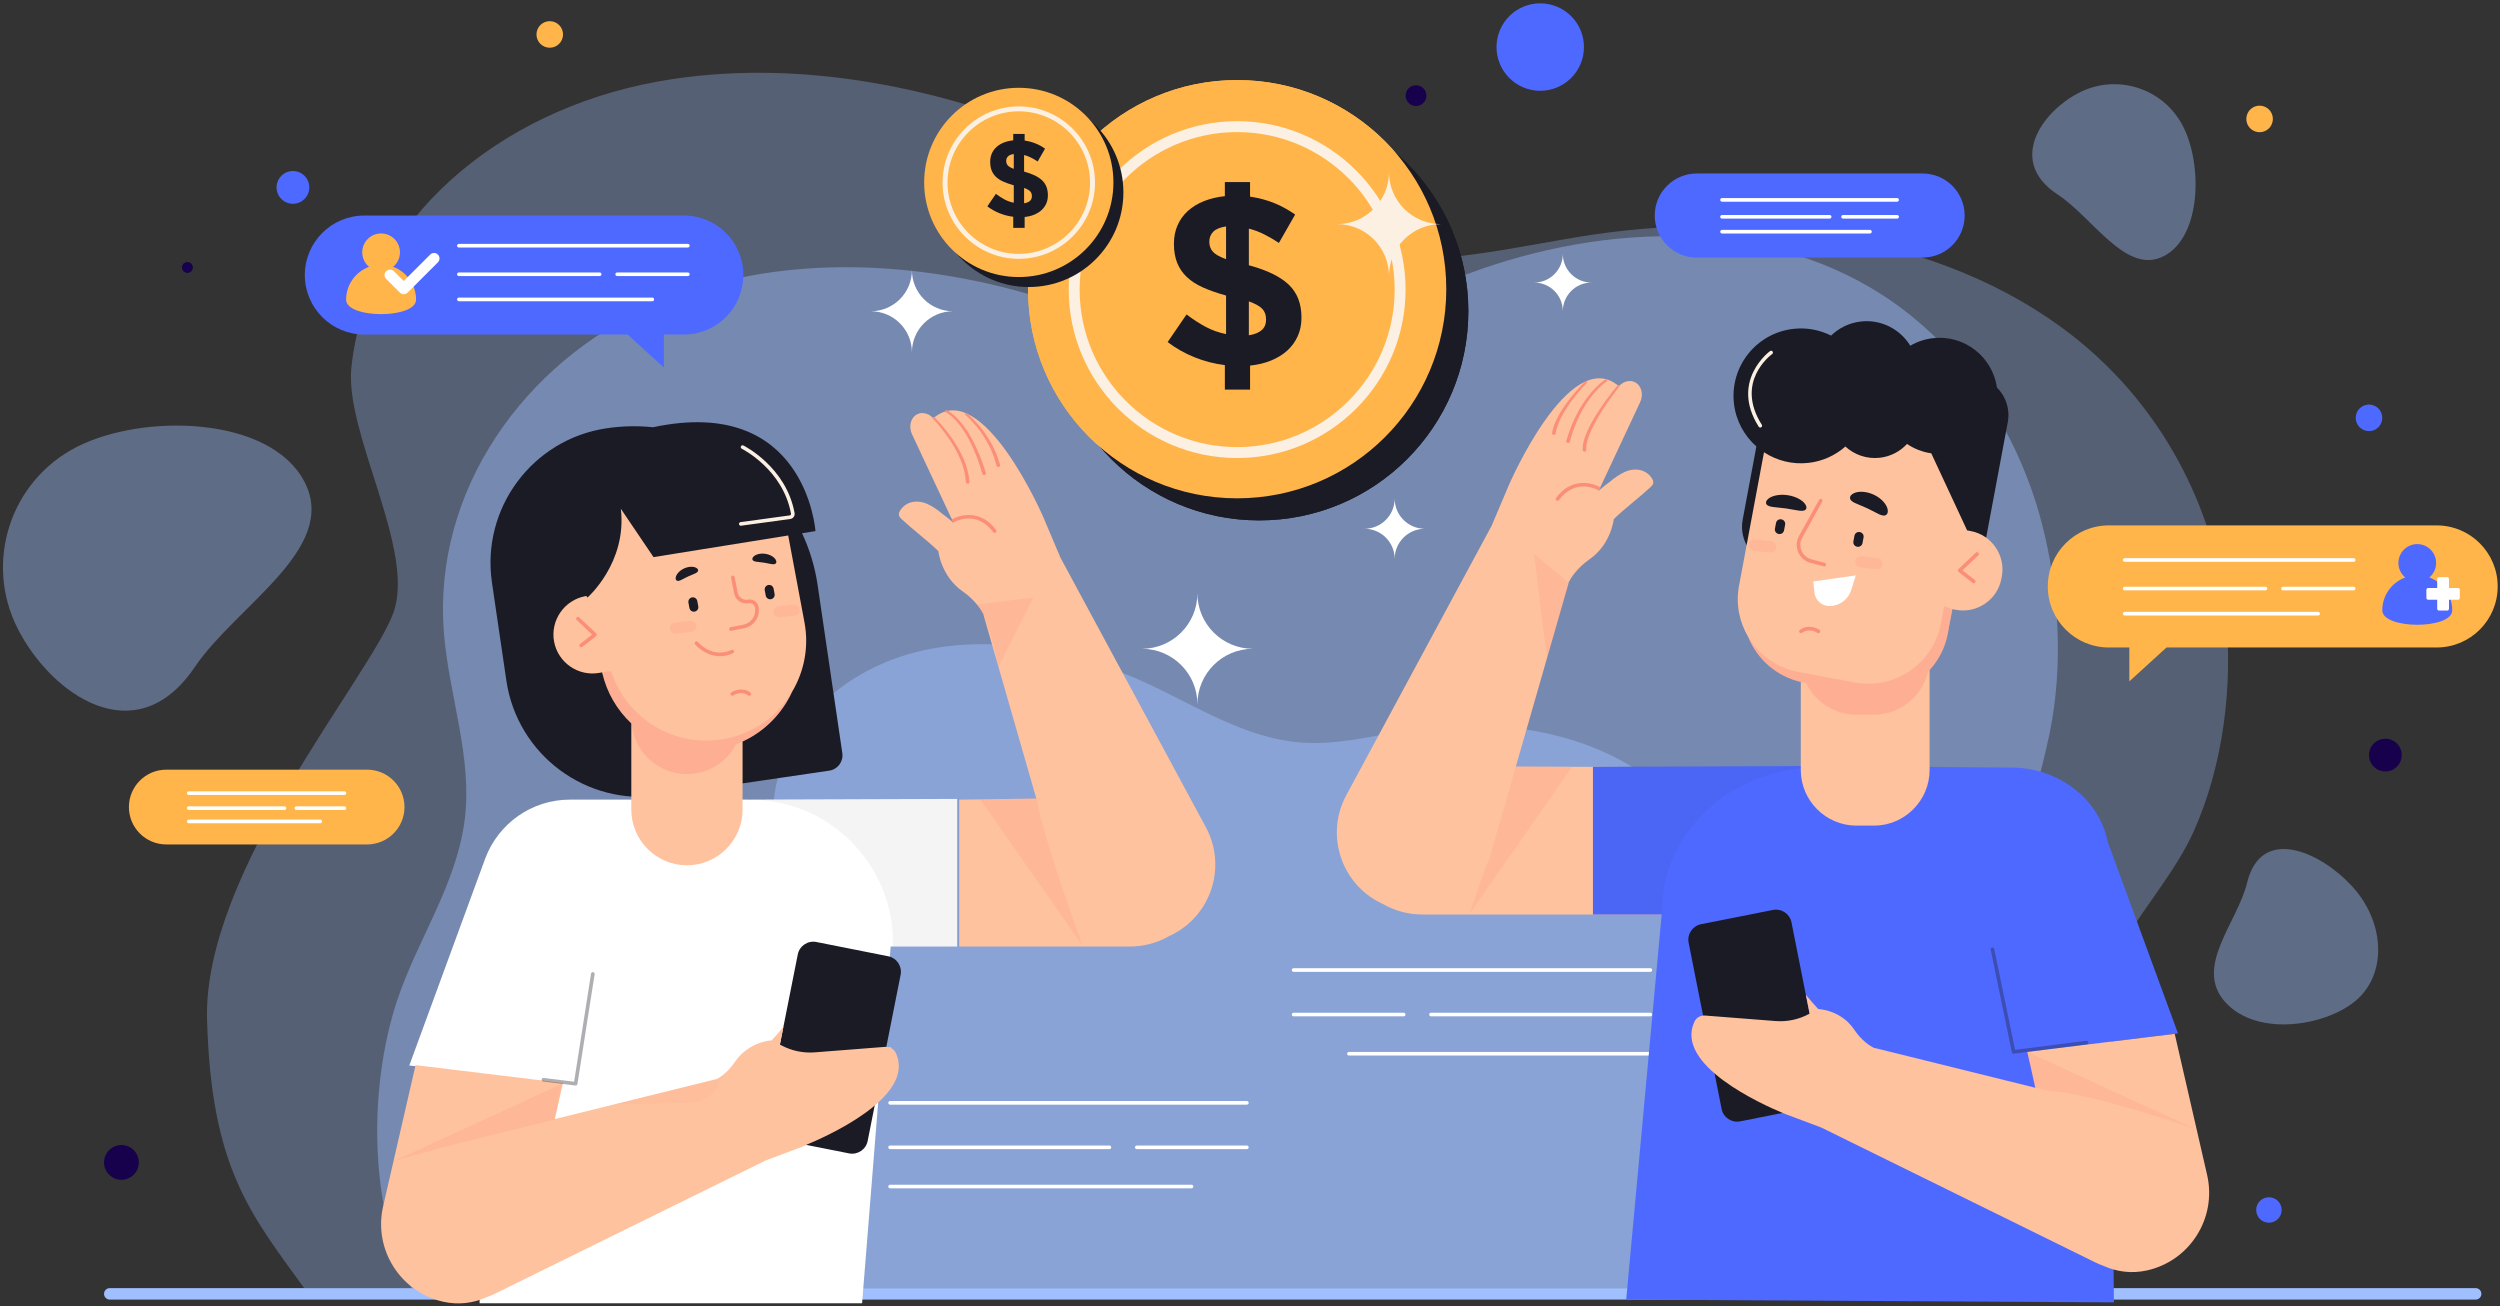 <svg width="687" height="359" viewBox="0 0 687 359" fill="none" xmlns="http://www.w3.org/2000/svg">
<rect x="0" y="0" width="687" height="359" fill="#333333" stroke="none"/>
<g opacity="0.68">
<path opacity="0.47" d="M611.657 168.716C608.938 141.689 595.858 114.617 573.203 95.269C537.902 65.122 484.503 57.524 437.703 64.493C418.1 67.412 398.661 72.583 378.589 70.956C349.315 68.583 323.528 52.31 296.875 40.382C260.594 24.145 219.004 15.406 180.433 22.472C136.7 30.483 100.843 60.742 96.565 100.891C94.626 119.083 114.326 151.132 108.109 168.373C101.803 185.859 55.764 239.421 56.899 280.161C58.03 320.749 68.633 333.373 83.617 354.001H95.594H546.945H572.922C582.252 333.1 589.562 316.382 578.638 288.935C569.91 267.005 593.623 248.944 602.798 228.53C610.96 210.361 613.648 188.512 611.657 168.716Z" fill="#9FBFFF"/>
</g>
<path opacity="0.41" d="M4.889 172.794C-4.439 154.525 2.81 132.154 21.079 122.826C39.348 113.498 74.412 114.266 83.74 132.535C93.068 150.804 64.948 166.402 53.458 183.394C37.433 207.092 14.216 191.062 4.889 172.794Z" fill="#9FBFFF"/>
<path opacity="0.41" d="M646.316 243.505C655.251 253.189 655.978 267.052 647.94 274.468C639.902 281.885 620.557 285.2 611.622 275.516C602.687 265.832 614.799 253.691 617.521 242.519C621.317 226.937 637.381 233.821 646.316 243.505Z" fill="#9FBFFF"/>
<path opacity="0.41" d="M571.091 25.593C581.457 20.121 594.296 24.089 599.768 34.455C605.24 44.821 605.074 64.862 594.708 70.334C584.342 75.806 575.211 59.86 565.412 53.427C551.746 44.455 560.725 31.064 571.091 25.593Z" fill="#9FBFFF"/>
<g opacity="0.43">
<path d="M557.678 330.088C562.446 306.383 554.803 286.163 552.896 262.919C551.091 240.913 558.907 222.406 563.243 201.447C567.102 182.794 565.816 161.666 560.972 143.333C554.358 118.303 539.126 95.127 517.181 80.998C482.986 58.982 437.383 61.575 399.611 76.718C383.79 83.061 368.467 91.501 351.523 93.636C326.811 96.749 302.759 86.098 278.686 79.708C245.917 71.009 209.945 70.364 179.027 84.093C143.972 99.659 119.046 134.799 121.958 173.502C123.278 191.039 130.028 208.345 127.638 225.767C125.214 243.436 114.718 258.218 109.161 274.859C101.577 297.573 100.886 330.954 113.08 354.001H549.468C553.233 346.464 556.007 338.394 557.678 330.088Z" fill="#9FBFFF"/>
</g>
<g opacity="0.47">
<path d="M476.532 255.821C475.139 241.5 468.438 227.155 456.831 216.903C438.746 200.929 411.388 196.902 387.412 200.595C377.369 202.142 367.41 204.882 357.127 204.019C342.129 202.761 328.918 194.139 315.263 187.818C296.675 179.214 275.368 174.584 255.607 178.328C233.202 182.573 214.832 198.607 212.64 219.881C211.647 229.521 221.739 246.503 218.554 255.639C215.323 264.905 191.736 293.286 192.318 314.874C192.897 336.381 198.33 343.07 206.006 354.001H212.142H443.378H456.686C461.466 342.926 465.211 334.067 459.614 319.523C455.142 307.903 467.291 298.332 471.991 287.515C476.175 277.888 477.552 266.31 476.532 255.821Z" fill="#9FBFFF"/>
</g>
<path d="M680.302 357.133H30.169C29.296 357.133 28.588 356.425 28.588 355.552C28.588 354.679 29.296 353.971 30.169 353.971H680.302C681.175 353.971 681.883 354.679 681.883 355.552C681.882 356.425 681.175 357.133 680.302 357.133Z" fill="#9FBFFF"/>
<path d="M655.5 212C657.985 212 660 209.985 660 207.5C660 205.015 657.985 203 655.5 203C653.015 203 651 205.015 651 207.5C651 209.985 653.015 212 655.5 212Z" fill="#17014C"/>
<path d="M623.5 336C625.433 336 627 334.433 627 332.5C627 330.567 625.433 329 623.5 329C621.567 329 620 330.567 620 332.5C620 334.433 621.567 336 623.5 336Z" fill="#4E69FF"/>
<path d="M80.5 56C82.985 56 85 53.985 85 51.5C85 49.015 82.985 47 80.5 47C78.015 47 76 49.015 76 51.5C76 53.985 78.015 56 80.5 56Z" fill="#4E69FF"/>
<path d="M38.147 319.427C38.147 322.067 36.007 324.206 33.367 324.206C30.727 324.206 28.588 322.066 28.588 319.427C28.588 316.787 30.728 314.648 33.367 314.648C36.007 314.647 38.147 316.787 38.147 319.427Z" fill="#17014C"/>
<path d="M51.5 75C52.328 75 53 74.328 53 73.5C53 72.672 52.328 72 51.5 72C50.672 72 50 72.672 50 73.5C50 74.328 50.672 75 51.5 75Z" fill="#17014C"/>
<path d="M435.007 15.442C433.621 21.931 427.237 26.068 420.748 24.682C414.259 23.296 410.122 16.912 411.508 10.423C412.894 3.934 419.278 -0.203 425.766 1.183C432.256 2.57 436.393 8.954 435.007 15.442Z" fill="#4E69FF"/>
<path d="M624.506 33.444C624.085 35.415 622.147 36.671 620.176 36.25C618.205 35.829 616.949 33.891 617.37 31.92C617.791 29.949 619.729 28.693 621.7 29.114C623.67 29.535 624.926 31.474 624.506 33.444Z" fill="#FFB54A"/>
<path d="M154.641 10.229C154.22 12.2 152.282 13.456 150.311 13.035C148.34 12.614 147.084 10.675 147.505 8.705C147.926 6.734 149.864 5.478 151.835 5.899C153.806 6.32 155.062 8.258 154.641 10.229Z" fill="#FFB54A"/>
<path d="M654.568 115.583C654.147 117.554 652.209 118.81 650.238 118.389C648.267 117.968 647.011 116.03 647.432 114.059C647.853 112.088 649.791 110.832 651.762 111.253C653.733 111.674 654.989 113.612 654.568 115.583Z" fill="#4E69FF"/>
<path d="M391.915 26.877C391.585 28.422 390.065 29.408 388.52 29.078C386.975 28.748 385.989 27.228 386.319 25.682C386.649 24.137 388.169 23.152 389.715 23.482C391.259 23.812 392.245 25.332 391.915 26.877Z" fill="#17014C"/>
<path d="M346.031 143C377.77 143 403.5 117.27 403.5 85.531C403.5 53.792 377.77 28.062 346.031 28.062C314.292 28.062 288.562 53.792 288.562 85.531C288.562 117.27 314.292 143 346.031 143Z" fill="#1B1B25"/>
<path d="M339.969 136.938C371.708 136.938 397.438 111.208 397.438 79.469C397.438 47.73 371.708 22 339.969 22C308.23 22 282.5 47.73 282.5 79.469C282.5 111.208 308.23 136.938 339.969 136.938Z" fill="#FFB54A"/>
<path d="M339.969 125.867C314.447 125.867 293.683 105.103 293.683 79.581C293.683 54.059 314.447 33.295 339.969 33.295C365.491 33.295 386.255 54.059 386.255 79.581C386.255 105.104 365.491 125.867 339.969 125.867ZM339.969 36.296C316.101 36.296 296.683 55.714 296.683 79.582C296.683 103.45 316.101 122.868 339.969 122.868C363.837 122.868 383.255 103.45 383.255 79.582C383.255 55.714 363.837 36.296 339.969 36.296Z" fill="#FCF0E3"/>
<path d="M336.587 100.331C333.699 99.976 330.913 99.255 328.227 98.166C325.539 97.078 323.086 95.691 320.866 94.002L326.062 86.408C327.882 87.785 329.648 88.929 331.358 89.839C333.067 90.75 334.922 91.404 336.921 91.804V81.213C334.523 80.546 332.424 79.814 330.626 79.015C328.827 78.215 327.339 77.261 326.162 76.15C324.985 75.041 324.098 73.742 323.498 72.253C322.898 70.766 322.599 69.046 322.599 67.09V66.957C322.599 65.092 322.932 63.405 323.598 61.894C324.264 60.385 325.207 59.074 326.429 57.964C327.65 56.855 329.127 55.955 330.859 55.266C332.591 54.578 334.501 54.123 336.588 53.9V50.036H343.516V54.033C345.913 54.389 348.123 54.977 350.144 55.798C352.165 56.62 354.084 57.675 355.906 58.962L351.443 66.756C350.111 65.868 348.756 65.08 347.38 64.391C346.003 63.703 344.605 63.181 343.184 62.826V72.885C348.247 74.263 351.92 76.061 354.209 78.281C356.496 80.502 357.64 83.477 357.64 87.207V87.34C357.64 89.205 357.295 90.893 356.608 92.403C355.919 93.913 354.964 95.224 353.743 96.333C352.521 97.444 351.046 98.354 349.313 99.064C347.581 99.775 345.65 100.241 343.518 100.463V107.058H336.59V100.331H336.587ZM336.92 62.228C335.321 62.451 334.155 62.928 333.422 63.66C332.69 64.393 332.323 65.292 332.323 66.358V66.491C332.323 67.513 332.634 68.39 333.256 69.122C333.877 69.855 335.098 70.554 336.92 71.221V62.228ZM343.182 92.137C346.334 91.649 347.912 90.228 347.912 87.874V87.741C347.912 86.587 347.579 85.643 346.913 84.91C346.246 84.177 345.003 83.478 343.183 82.812V92.137H343.182Z" fill="#1B1B25"/>
<path d="M346.031 143C377.77 143 403.5 117.27 403.5 85.531C403.5 53.792 377.77 28.062 346.031 28.062C314.292 28.062 288.562 53.792 288.562 85.531C288.562 117.27 314.292 143 346.031 143Z" fill="#1B1B25"/>
<path d="M339.969 136.938C371.708 136.938 397.438 111.208 397.438 79.469C397.438 47.73 371.708 22 339.969 22C308.23 22 282.5 47.73 282.5 79.469C282.5 111.208 308.23 136.938 339.969 136.938Z" fill="#FFB54A"/>
<path d="M339.969 125.867C314.447 125.867 293.683 105.103 293.683 79.581C293.683 54.059 314.447 33.295 339.969 33.295C365.491 33.295 386.255 54.059 386.255 79.581C386.255 105.104 365.491 125.867 339.969 125.867ZM339.969 36.296C316.101 36.296 296.683 55.714 296.683 79.582C296.683 103.45 316.101 122.868 339.969 122.868C363.837 122.868 383.255 103.45 383.255 79.582C383.255 55.714 363.837 36.296 339.969 36.296Z" fill="#FCF0E3"/>
<path d="M336.587 100.331C333.699 99.976 330.913 99.255 328.227 98.166C325.539 97.078 323.086 95.691 320.866 94.002L326.062 86.408C327.882 87.785 329.648 88.929 331.358 89.839C333.067 90.75 334.922 91.404 336.921 91.804V81.213C334.523 80.546 332.424 79.814 330.626 79.015C328.827 78.215 327.339 77.261 326.162 76.15C324.985 75.041 324.098 73.742 323.498 72.253C322.898 70.766 322.599 69.046 322.599 67.09V66.957C322.599 65.092 322.932 63.405 323.598 61.894C324.264 60.385 325.207 59.074 326.429 57.964C327.65 56.855 329.127 55.955 330.859 55.266C332.591 54.578 334.501 54.123 336.588 53.9V50.036H343.516V54.033C345.913 54.389 348.123 54.977 350.144 55.798C352.165 56.62 354.084 57.675 355.906 58.962L351.443 66.756C350.111 65.868 348.756 65.08 347.38 64.391C346.003 63.703 344.605 63.181 343.184 62.826V72.885C348.247 74.263 351.92 76.061 354.209 78.281C356.496 80.502 357.64 83.477 357.64 87.207V87.34C357.64 89.205 357.295 90.893 356.608 92.403C355.919 93.913 354.964 95.224 353.743 96.333C352.521 97.444 351.046 98.354 349.313 99.064C347.581 99.775 345.65 100.241 343.518 100.463V107.058H336.59V100.331H336.587ZM336.92 62.228C335.321 62.451 334.155 62.928 333.422 63.66C332.69 64.393 332.323 65.292 332.323 66.358V66.491C332.323 67.513 332.634 68.39 333.256 69.122C333.877 69.855 335.098 70.554 336.92 71.221V62.228ZM343.182 92.137C346.334 91.649 347.912 90.228 347.912 87.874V87.741C347.912 86.587 347.579 85.643 346.913 84.91C346.246 84.177 345.003 83.478 343.183 82.812V92.137H343.182Z" fill="#1B1B25"/>
<path d="M282.707 78.874C297.068 78.874 308.71 67.232 308.71 52.871C308.71 38.51 297.068 26.868 282.707 26.868C268.346 26.868 256.704 38.51 256.704 52.871C256.704 67.232 268.346 78.874 282.707 78.874Z" fill="#1B1B25"/>
<path d="M279.965 76.132C294.326 76.132 305.968 64.49 305.968 50.129C305.968 35.768 294.326 24.126 279.965 24.126C265.604 24.126 253.962 35.768 253.962 50.129C253.962 64.49 265.604 76.132 279.965 76.132Z" fill="#FFB54A"/>
<path d="M279.965 71.123C268.417 71.123 259.022 61.728 259.022 50.18C259.022 38.632 268.417 29.237 279.965 29.237C291.513 29.237 300.908 38.632 300.908 50.18C300.908 61.728 291.513 71.123 279.965 71.123ZM279.965 30.594C269.166 30.594 260.379 39.38 260.379 50.18C260.379 60.979 269.165 69.766 279.965 69.766C290.765 69.766 299.551 60.98 299.551 50.18C299.55 39.38 290.764 30.594 279.965 30.594Z" fill="#FCF0E3"/>
<path d="M278.435 59.568C277.129 59.407 275.868 59.081 274.652 58.589C273.436 58.097 272.326 57.469 271.322 56.705L273.673 53.268C274.497 53.891 275.295 54.409 276.069 54.82C276.842 55.232 277.682 55.528 278.586 55.709V50.917C277.501 50.615 276.551 50.284 275.737 49.922C274.923 49.561 274.25 49.129 273.718 48.626C273.185 48.124 272.783 47.536 272.512 46.863C272.241 46.19 272.105 45.411 272.105 44.527V44.466C272.105 43.622 272.256 42.859 272.557 42.176C272.858 41.493 273.285 40.9 273.838 40.398C274.391 39.896 275.059 39.489 275.842 39.177C276.626 38.866 277.489 38.66 278.434 38.559V36.811H281.569V38.62C282.654 38.781 283.654 39.047 284.568 39.419C285.482 39.791 286.351 40.268 287.176 40.851L285.156 44.377C284.553 43.976 283.94 43.619 283.317 43.307C282.694 42.995 282.061 42.76 281.418 42.599V47.15C283.709 47.773 285.372 48.587 286.407 49.591C287.442 50.596 287.959 51.942 287.959 53.63V53.691C287.959 54.535 287.803 55.298 287.492 55.981C287.18 56.665 286.748 57.257 286.196 57.759C285.643 58.261 284.975 58.673 284.192 58.995C283.409 59.317 282.534 59.528 281.57 59.628V62.612H278.435V59.568ZM278.586 42.328C277.862 42.429 277.335 42.644 277.003 42.976C276.672 43.307 276.506 43.714 276.506 44.197V44.257C276.506 44.72 276.646 45.116 276.928 45.448C277.209 45.779 277.761 46.096 278.586 46.397V42.328ZM281.419 55.861C282.846 55.64 283.559 54.997 283.559 53.932V53.872C283.559 53.35 283.409 52.923 283.107 52.591C282.806 52.259 282.243 51.943 281.419 51.642V55.861Z" fill="#1B1B25"/>
<path d="M250.596 96.823C250.596 90.586 245.54 85.531 239.304 85.531C245.541 85.531 250.596 80.475 250.596 74.239C250.596 80.475 255.652 85.531 261.888 85.531C255.652 85.531 250.596 90.586 250.596 96.823Z" fill="white"/>
<path d="M383.255 153.596C383.255 149.016 379.542 145.303 374.962 145.303C379.542 145.303 383.255 141.59 383.255 137.01C383.255 141.59 386.968 145.303 391.548 145.303C386.968 145.303 383.255 149.016 383.255 153.596Z" fill="white"/>
<path d="M329.049 193.535C329.049 185.113 322.222 178.285 313.799 178.285C322.221 178.285 329.049 171.458 329.049 163.035C329.049 171.457 335.877 178.285 344.299 178.285C335.876 178.286 329.049 185.113 329.049 193.535Z" fill="white"/>
<path d="M381.696 75.877C381.696 67.985 375.298 61.587 367.406 61.587C375.298 61.587 381.696 55.189 381.696 47.296C381.696 55.188 388.094 61.587 395.986 61.587C388.094 61.586 381.696 67.984 381.696 75.877Z" fill="#FCF0E3"/>
<path d="M429.466 85.531C429.466 81.177 425.937 77.648 421.583 77.648C425.936 77.648 429.466 74.119 429.466 69.765C429.466 74.119 432.995 77.648 437.349 77.648C432.996 77.648 429.466 81.177 429.466 85.531Z" fill="white"/>
<path d="M187.917 59.229H100.117C91.087 59.229 83.766 66.549 83.766 75.58C83.766 84.61 91.086 91.93 100.117 91.93H172.475L182.43 101.001V91.93H187.918C196.948 91.93 204.269 84.61 204.269 75.58C204.267 66.549 196.947 59.229 187.917 59.229Z" fill="#4E69FF"/>
<path d="M108.034 73.326C109.179 72.375 109.908 70.942 109.908 69.337C109.908 66.474 107.587 64.154 104.725 64.154C101.862 64.154 99.542 66.475 99.542 69.337C99.542 70.941 100.271 72.375 101.416 73.326C97.74 74.676 95.112 78.197 95.112 82.342C95.112 87.651 114.337 87.651 114.337 82.342C114.338 78.197 111.71 74.676 108.034 73.326Z" fill="#FFB54A"/>
<path d="M189.016 68.019H126.102C125.826 68.019 125.602 67.795 125.602 67.519C125.602 67.243 125.826 67.019 126.102 67.019H189.016C189.292 67.019 189.516 67.243 189.516 67.519C189.516 67.795 189.292 68.019 189.016 68.019Z" fill="white"/>
<path d="M179.256 82.781H126.103C125.827 82.781 125.603 82.557 125.603 82.281C125.603 82.005 125.827 81.781 126.103 81.781H179.256C179.532 81.781 179.756 82.005 179.756 82.281C179.756 82.558 179.532 82.781 179.256 82.781Z" fill="white"/>
<path d="M164.781 75.867H126.103C125.827 75.867 125.603 75.643 125.603 75.367C125.603 75.091 125.827 74.867 126.103 74.867H164.781C165.057 74.867 165.281 75.091 165.281 75.367C165.281 75.643 165.057 75.867 164.781 75.867Z" fill="white"/>
<path d="M189.016 75.867H169.604C169.328 75.867 169.104 75.643 169.104 75.367C169.104 75.091 169.328 74.867 169.604 74.867H189.016C189.292 74.867 189.516 75.091 189.516 75.367C189.516 75.643 189.292 75.867 189.016 75.867Z" fill="white"/>
<path d="M110.944 80.85C110.56 80.85 110.177 80.704 109.884 80.411L106.116 76.643C105.53 76.057 105.53 75.107 106.116 74.522C106.702 73.936 107.651 73.936 108.237 74.522L110.944 77.23L118.219 69.956C118.805 69.37 119.754 69.37 120.34 69.956C120.926 70.541 120.926 71.492 120.34 72.077L112.005 80.412C111.712 80.703 111.328 80.85 110.944 80.85Z" fill="white"/>
<path d="M579.508 144.38H669.589C678.854 144.38 686.364 151.891 686.364 161.155C686.364 170.42 678.853 177.93 669.589 177.93H595.352L585.139 187.237V177.93H579.509C570.244 177.93 562.734 170.42 562.734 161.155C562.732 151.891 570.243 144.38 579.508 144.38Z" fill="#FFB54A"/>
<path d="M667.573 158.689C668.718 157.738 669.447 156.305 669.447 154.7C669.447 151.837 667.126 149.517 664.264 149.517C661.401 149.517 659.081 151.838 659.081 154.7C659.081 156.304 659.81 157.738 660.955 158.689C657.279 160.039 654.651 163.56 654.651 167.705C654.651 173.014 673.876 173.014 673.876 167.705C673.876 163.561 671.249 160.04 667.573 158.689Z" fill="#4E69FF"/>
<path d="M675.467 161.574H672.984V159.091C672.984 158.822 672.766 158.604 672.497 158.604H670.231C669.962 158.604 669.744 158.822 669.744 159.091V161.574H667.261C666.992 161.574 666.774 161.792 666.774 162.061V164.327C666.774 164.596 666.992 164.814 667.261 164.814H669.744V167.297C669.744 167.566 669.962 167.784 670.231 167.784H672.497C672.766 167.784 672.984 167.566 672.984 167.297V164.814H675.467C675.736 164.814 675.954 164.596 675.954 164.327V162.061C675.954 161.792 675.736 161.574 675.467 161.574Z" fill="white"/>
<path d="M646.783 154.383H583.87C583.594 154.383 583.37 154.159 583.37 153.883C583.37 153.607 583.594 153.383 583.87 153.383H646.783C647.059 153.383 647.283 153.607 647.283 153.883C647.283 154.159 647.06 154.383 646.783 154.383Z" fill="white"/>
<path d="M637.022 169.145H583.87C583.594 169.145 583.37 168.921 583.37 168.645C583.37 168.369 583.594 168.145 583.87 168.145H637.022C637.298 168.145 637.522 168.369 637.522 168.645C637.522 168.921 637.299 169.145 637.022 169.145Z" fill="white"/>
<path d="M622.548 162.231H583.87C583.594 162.231 583.37 162.007 583.37 161.731C583.37 161.455 583.594 161.231 583.87 161.231H622.548C622.824 161.231 623.048 161.455 623.048 161.731C623.048 162.007 622.824 162.231 622.548 162.231Z" fill="white"/>
<path d="M646.783 162.231H627.371C627.095 162.231 626.871 162.007 626.871 161.731C626.871 161.455 627.095 161.231 627.371 161.231H646.783C647.059 161.231 647.283 161.455 647.283 161.731C647.283 162.007 647.06 162.231 646.783 162.231Z" fill="white"/>
<path d="M466.277 47.673H528.332C534.714 47.673 539.888 52.847 539.888 59.229C539.888 65.611 534.714 70.785 528.332 70.785H470.156H466.278C459.896 70.785 454.722 65.611 454.722 59.229C454.721 52.847 459.895 47.673 466.277 47.673Z" fill="#4E69FF"/>
<path d="M521.326 55.428H473.214C472.938 55.428 472.714 55.204 472.714 54.928C472.714 54.652 472.938 54.428 473.214 54.428H521.326C521.602 54.428 521.826 54.652 521.826 54.928C521.826 55.204 521.602 55.428 521.326 55.428Z" fill="white"/>
<path d="M513.862 64.17H473.214C472.938 64.17 472.714 63.946 472.714 63.67C472.714 63.394 472.938 63.17 473.214 63.17H513.862C514.138 63.17 514.362 63.394 514.362 63.67C514.362 63.946 514.139 64.17 513.862 64.17Z" fill="white"/>
<path d="M502.793 60.075H473.214C472.938 60.075 472.714 59.851 472.714 59.575C472.714 59.299 472.938 59.075 473.214 59.075H502.793C503.069 59.075 503.293 59.299 503.293 59.575C503.293 59.852 503.069 60.075 502.793 60.075Z" fill="white"/>
<path d="M521.326 60.075H506.481C506.205 60.075 505.981 59.851 505.981 59.575C505.981 59.299 506.205 59.075 506.481 59.075H521.326C521.602 59.075 521.826 59.299 521.826 59.575C521.826 59.852 521.602 60.075 521.326 60.075Z" fill="white"/>
<path d="M45.698 211.504H100.875C106.55 211.504 111.15 216.104 111.15 221.779C111.15 227.454 106.55 232.054 100.875 232.054H49.147H45.698C40.023 232.054 35.423 227.454 35.423 221.779C35.423 216.104 40.023 211.504 45.698 211.504Z" fill="#FFB54A"/>
<path d="M94.647 218.455H51.867C51.591 218.455 51.367 218.231 51.367 217.955C51.367 217.679 51.591 217.455 51.867 217.455H94.647C94.923 217.455 95.147 217.679 95.147 217.955C95.147 218.231 94.923 218.455 94.647 218.455Z" fill="white"/>
<path d="M88.01 226.228H51.867C51.591 226.228 51.367 226.004 51.367 225.728C51.367 225.452 51.591 225.228 51.867 225.228H88.01C88.286 225.228 88.51 225.452 88.51 225.728C88.51 226.005 88.286 226.228 88.01 226.228Z" fill="white"/>
<path d="M78.167 222.587H51.867C51.591 222.587 51.367 222.363 51.367 222.087C51.367 221.811 51.591 221.587 51.867 221.587H78.167C78.443 221.587 78.667 221.811 78.667 222.087C78.667 222.363 78.443 222.587 78.167 222.587Z" fill="white"/>
<path d="M94.647 222.587H81.447C81.171 222.587 80.947 222.363 80.947 222.087C80.947 221.811 81.171 221.587 81.447 221.587H94.647C94.923 221.587 95.147 221.811 95.147 222.087C95.147 222.363 94.923 222.587 94.647 222.587Z" fill="white"/>
<path d="M453.516 267.066H355.48C355.204 267.066 354.98 266.842 354.98 266.566C354.98 266.29 355.204 266.066 355.48 266.066H453.515C453.791 266.066 454.015 266.29 454.015 266.566C454.015 266.842 453.792 267.066 453.516 267.066Z" fill="white"/>
<path d="M453.516 290.07H370.69C370.414 290.07 370.19 289.846 370.19 289.57C370.19 289.294 370.414 289.07 370.69 289.07H453.516C453.792 289.07 454.016 289.294 454.016 289.57C454.016 289.846 453.792 290.07 453.516 290.07Z" fill="white"/>
<path d="M453.516 279.296H393.245C392.969 279.296 392.745 279.072 392.745 278.796C392.745 278.52 392.969 278.296 393.245 278.296H453.516C453.792 278.296 454.016 278.52 454.016 278.796C454.016 279.072 453.792 279.296 453.516 279.296Z" fill="white"/>
<path d="M385.728 279.296H355.48C355.204 279.296 354.98 279.072 354.98 278.796C354.98 278.52 355.204 278.296 355.48 278.296H385.728C386.004 278.296 386.228 278.52 386.228 278.796C386.228 279.072 386.005 279.296 385.728 279.296Z" fill="white"/>
<path d="M342.638 303.556H244.603C244.327 303.556 244.103 303.332 244.103 303.056C244.103 302.78 244.327 302.556 244.603 302.556H342.638C342.914 302.556 343.138 302.78 343.138 303.056C343.138 303.332 342.914 303.556 342.638 303.556Z" fill="white"/>
<path d="M327.428 326.559H244.602C244.326 326.559 244.102 326.335 244.102 326.059C244.102 325.783 244.326 325.559 244.602 325.559H327.428C327.704 325.559 327.928 325.783 327.928 326.059C327.928 326.335 327.705 326.559 327.428 326.559Z" fill="white"/>
<path d="M304.873 315.785H244.603C244.327 315.785 244.103 315.561 244.103 315.285C244.103 315.009 244.327 314.785 244.603 314.785H304.873C305.149 314.785 305.373 315.009 305.373 315.285C305.373 315.561 305.149 315.785 304.873 315.785Z" fill="white"/>
<path d="M342.638 315.785H312.389C312.113 315.785 311.889 315.561 311.889 315.285C311.889 315.009 312.113 314.785 312.389 314.785H342.638C342.914 314.785 343.138 315.009 343.138 315.285C343.138 315.561 342.914 315.785 342.638 315.785Z" fill="white"/>
<path d="M416.551 210.647L416.584 210.532L431.062 160.166L431 160.119C431.651 158.845 433.339 156.111 436.792 153.702C442.761 149.539 443.473 142.642 443.473 142.642C446.66 139.557 450.253 136.925 453.507 133.912C453.846 133.598 454.2 133.253 454.3 132.801C454.411 132.297 454.176 131.782 453.888 131.354C452.208 128.865 449.122 128.505 446.554 129.655C445.05 130.328 443.705 131.286 442.445 132.339C441.847 132.838 439.807 134.211 439.188 135.125L450.705 110.535C451.728 108.352 451.058 105.86 449.218 104.998C448.298 104.567 447.252 104.622 446.309 105.058C445.711 105.334 445.165 105.778 444.707 106.333C444.742 106.153 444.763 106.046 444.763 106.046C431.275 94.704 414.632 133.309 414.632 133.309L409.908 144.455L369.847 218.732C364.182 229.509 368.549 242.836 379.493 248.171C379.651 248.248 379.81 248.315 379.968 248.388C383.18 250.242 386.904 251.308 390.879 251.308H469.719L486.708 210.931L416.551 210.647Z" fill="#FEC29E"/>
<path opacity="0.17" d="M403.049 251.287C402.038 251.256 400.487 251.209 403.049 251.287Z" fill="#FF887C"/>
<path opacity="0.17" d="M403.063 251.287C403.422 251.298 403.709 251.307 403.709 251.307C403.464 251.299 403.258 251.293 403.063 251.287Z" fill="#FF887C"/>
<path opacity="0.17" d="M416.584 210.532L414.29 218.512C413.694 220.727 413.005 223.106 412.272 225.532L409.5 235.176C409.117 236.413 408.632 237.586 408.063 238.694C405.677 245.833 403.708 251.307 403.708 251.307L432.061 210.709C425.009 210.709 423.391 210.54 416.584 210.532Z" fill="#FF887C"/>
<path d="M427.999 137.637C427.895 137.637 427.792 137.605 427.702 137.539C427.48 137.375 427.432 137.062 427.597 136.84C432.629 130.015 439.394 133.703 439.46 133.74C439.7 133.875 439.785 134.179 439.65 134.42C439.516 134.66 439.211 134.746 438.97 134.613C438.724 134.476 432.901 131.332 428.401 137.434C428.304 137.567 428.152 137.637 427.999 137.637Z" fill="#FB8E77"/>
<path d="M444.99 106.236C442.912 108.855 440.977 111.61 439.264 114.474C438.41 115.908 437.637 117.387 436.989 118.906C436.352 120.413 435.836 122.033 435.918 123.561L435.92 123.592C435.935 123.868 435.723 124.103 435.448 124.118C435.172 124.133 434.937 123.921 434.922 123.646C434.922 123.643 434.922 123.637 434.921 123.634C434.867 121.775 435.479 120.113 436.163 118.553C436.866 116.992 437.686 115.5 438.582 114.062C440.381 111.188 442.376 108.465 444.532 105.857C444.637 105.73 444.825 105.712 444.952 105.817C445.077 105.921 445.096 106.105 444.996 106.232L444.99 106.236Z" fill="#FB8E77"/>
<path d="M441.514 104.809C440.195 105.717 439.01 106.92 437.95 108.169C436.889 109.432 435.958 110.801 435.119 112.222C434.297 113.655 433.573 115.143 432.957 116.676C432.63 117.435 432.386 118.227 432.097 119L431.38 121.374L431.371 121.403C431.291 121.667 431.012 121.817 430.748 121.737C430.484 121.657 430.334 121.378 430.414 121.114C430.415 121.112 430.416 121.107 430.417 121.105L431.196 118.691C431.507 117.904 431.772 117.1 432.121 116.328C432.782 114.77 433.552 113.259 434.423 111.807C435.311 110.365 436.292 108.979 437.408 107.702C438.535 106.43 439.734 105.24 441.192 104.277C441.335 104.183 441.527 104.222 441.622 104.365C441.715 104.506 441.678 104.696 441.539 104.791L441.514 104.809Z" fill="#FB8E77"/>
<path d="M436.061 105.193C434.147 107.197 432.365 109.362 430.825 111.663C430.065 112.819 429.335 113.999 428.761 115.244C428.184 116.483 427.707 117.771 427.499 119.085L427.497 119.097C427.454 119.37 427.198 119.556 426.925 119.513C426.652 119.47 426.466 119.214 426.509 118.941C426.509 118.938 426.51 118.932 426.511 118.929C426.778 117.476 427.322 116.13 427.956 114.851C428.588 113.567 429.366 112.377 430.172 111.216C431.807 108.904 433.65 106.774 435.652 104.779C435.766 104.665 435.95 104.666 436.064 104.78C436.176 104.892 436.177 105.073 436.069 105.187L436.061 105.193Z" fill="#FB8E77"/>
<path d="M598.513 283.984L579.173 231.267C576.871 219.699 565.866 210.93 552.627 210.93L498.605 210.501L437.742 210.733V251.308H456.63L446.881 357.134L580.902 357.892L580.151 286.232L598.513 283.984Z" fill="#4E69FF"/>
<path opacity="0.05" d="M498.5 210.952L498.606 210.5L437.743 210.732V251.307H456.631L456.73 250.236C456.73 228.822 475.346 211.421 498.5 210.952Z" fill="#1B1B25"/>
<path opacity="0.18" d="M421.584 152.238C421.584 152.238 425 181.253 425.201 180.554C425.402 179.855 431.062 160.166 431.062 160.166L421.584 152.238Z" fill="#FF887C"/>
<path d="M501.361 299.13L496.246 273.352L492.3 253.463C491.836 251.123 489.542 249.589 487.202 250.053L467.446 253.973C465.106 254.437 463.572 256.731 464.036 259.071L468.008 279.089L471.158 294.966L473.097 304.738C473.561 307.078 475.855 308.612 478.195 308.148L489.863 305.833L497.95 304.228C500.29 303.763 501.825 301.469 501.361 299.13Z" fill="#1B1B25"/>
<path d="M606.518 322.887L597.609 284.095L557.104 289.051L559.328 298.918L559.123 298.867L515.092 287.967L515.054 288.021C513.839 287.412 511.556 285.961 509.549 282.96C505.857 277.443 499.655 277.291 499.655 277.291C498.46 276.039 497.347 274.702 496.246 273.352L497.278 278.551L497.02 278.688C494.221 280.171 491.063 280.829 487.904 280.582C482.06 280.126 472.513 279.381 468.544 279.071C467.332 278.976 466.169 279.62 465.647 280.718C459.98 292.63 484.312 303.528 489.864 305.832H489.863C489.936 305.862 489.992 305.885 490.059 305.913C490.139 305.946 490.216 305.978 490.286 306.006C490.367 306.039 490.431 306.065 490.498 306.092C490.561 306.117 490.624 306.143 490.675 306.163C490.746 306.191 490.794 306.21 490.841 306.228C490.862 306.237 490.888 306.247 490.905 306.253C490.958 306.274 490.988 306.285 490.988 306.285L500.511 309.855L575.895 346.961C576.595 347.296 577.303 347.589 578.018 347.843C581.673 349.517 585.88 350.061 590.102 349.092C601.871 346.389 609.221 334.657 606.518 322.887Z" fill="#FEC29E"/>
<path opacity="0.17" d="M603.646 310.381L557.105 289.05C558.659 295.818 557.754 292.831 559.124 298.866L562.291 299.65C575.693 300.555 603.646 310.381 603.646 310.381Z" fill="#FF887C"/>
<path opacity="0.35" d="M553.344 289.551C553.111 289.551 552.903 289.387 552.856 289.153L547.041 260.985C546.984 260.714 547.159 260.45 547.429 260.394C547.694 260.332 547.964 260.51 548.02 260.782L553.743 288.497L573.328 286.005C573.599 285.966 573.852 286.163 573.888 286.438C573.923 286.712 573.729 286.962 573.455 286.998L553.41 289.549C553.387 289.55 553.365 289.551 553.344 289.551Z" fill="#1B1B25"/>
<path opacity="0.17" d="M603.963 311.984C604.001 312.175 604.031 312.327 604.042 312.383C604.034 312.343 604.009 312.216 603.963 311.984Z" fill="#FF887C"/>
<path opacity="0.17" d="M604.042 312.383C604.048 312.411 604.047 312.407 604.042 312.383Z" fill="#FF887C"/>
<path opacity="0.17" d="M603.646 310.381C603.646 310.381 603.754 310.925 603.857 311.449C603.801 311.165 603.734 310.828 603.646 310.381Z" fill="#FF887C"/>
<path opacity="0.17" d="M603.857 311.45C603.9 311.667 603.936 311.849 603.963 311.985C603.932 311.826 603.895 311.641 603.857 311.45Z" fill="#FF887C"/>
<path d="M548.758 106.491C547.526 97.999 539.777 91.956 531.189 92.927C528.91 93.185 526.804 93.919 524.943 95.006C522.18 90.484 516.978 87.714 511.365 88.349C508.157 88.712 505.335 90.137 503.181 92.22C500.082 90.667 496.519 89.954 492.818 90.373C482.649 91.523 475.337 100.699 476.487 110.868C477.025 115.624 479.323 119.749 482.653 122.681L478.887 142.799C477.806 148.574 481.611 154.132 487.386 155.214L532.01 163.568C537.785 164.649 543.343 160.844 544.425 155.068L551.735 116.015C552.41 112.41 551.181 108.891 548.758 106.491Z" fill="#1B1B25"/>
<path d="M483.718 117.492C483.553 117.492 483.391 117.409 483.295 117.259C475.324 104.645 486.303 96.556 486.415 96.476C486.64 96.314 486.95 96.367 487.112 96.591C487.272 96.815 487.221 97.127 486.998 97.288C486.573 97.594 476.68 104.918 484.141 116.724C484.289 116.957 484.219 117.267 483.986 117.414C483.902 117.467 483.81 117.492 483.718 117.492Z" fill="#FCF0E3"/>
<path d="M541.54 145.93L540.564 145.747L530.713 124.574C528.289 124.224 526.018 123.33 524.048 121.997C522.158 124.043 519.559 125.453 516.574 125.79C512.982 126.196 509.589 124.968 507.114 122.708C504.368 125.121 500.89 126.756 496.982 127.198C492.513 127.703 488.237 126.572 484.748 124.285L477.886 160.939C476.938 166.003 477.978 170.967 480.428 175.066C482.866 181.097 488.111 185.834 494.858 187.388V211.593C494.858 220.001 501.738 226.881 510.146 226.881H514.968C523.376 226.881 530.256 220.002 530.256 211.593V184.11C532.736 181.385 534.53 177.977 535.257 174.089L536.51 167.396L537.486 167.579C543.278 168.663 548.904 164.811 549.988 159.019L550.098 158.432C551.184 152.64 547.332 147.014 541.54 145.93Z" fill="#FEC29E"/>
<path opacity="0.32" d="M534.242 166.547L533.348 171.322C531.286 182.337 520.685 189.595 509.67 187.533L494.097 184.618C488.146 183.504 483.309 179.886 480.429 175.068C482.968 181.349 488.539 186.251 495.692 187.59L496.313 187.706C498.788 192.833 504.029 196.401 510.077 196.401H514.961C522.175 196.401 528.25 191.331 529.834 184.581C532.539 181.786 534.488 178.199 535.258 174.089L536.511 167.396L534.242 166.547Z" fill="#FF887C"/>
<path d="M542.396 160.287C542.289 160.287 542.18 160.253 542.089 160.182L538.198 157.162C538.083 157.073 538.013 156.937 538.006 156.791C537.998 156.646 538.056 156.504 538.162 156.403L542.96 151.874C543.159 151.686 543.479 151.694 543.666 151.895C543.855 152.096 543.847 152.412 543.645 152.602L539.272 156.73L542.702 159.392C542.92 159.561 542.96 159.875 542.79 160.094C542.693 160.22 542.545 160.287 542.396 160.287Z" fill="#FB8E77"/>
<path d="M517.653 141.68C516.902 141.658 516.129 141.203 515.356 140.806C514.586 140.39 513.803 139.991 513.111 139.669C512.417 139.345 511.607 139.001 510.794 138.679C509.993 138.342 509.143 138.04 508.653 137.483C508.175 136.954 508.269 136.119 509.387 135.561C510.452 135.006 512.621 134.875 514.92 135.94C517.211 137.015 518.476 138.748 518.71 139.908C518.973 141.111 518.373 141.709 517.653 141.68Z" fill="#1B1B25"/>
<path d="M485.836 138.938C486.484 139.295 487.378 139.344 488.242 139.435C489.113 139.51 489.986 139.605 490.743 139.712C491.501 139.818 492.368 139.967 493.227 140.133C494.083 140.282 494.962 140.482 495.671 140.315C496.355 140.162 496.715 139.5 496.061 138.532C495.451 137.594 493.683 136.419 491.175 136.062C488.668 135.717 486.684 136.366 485.875 137.106C485.018 137.862 485.21 138.602 485.836 138.938Z" fill="#1B1B25"/>
<path d="M510.298 150.228L510.366 150.241C511.035 150.366 511.685 149.921 511.81 149.252L512.107 147.668C512.232 146.999 511.787 146.349 511.118 146.224L511.05 146.211C510.381 146.086 509.731 146.531 509.606 147.199L509.309 148.783C509.185 149.454 509.63 150.103 510.298 150.228Z" fill="#1B1B25"/>
<path d="M488.744 146.726L488.812 146.739C489.481 146.864 490.131 146.419 490.256 145.751L490.553 144.167C490.678 143.498 490.233 142.848 489.564 142.723L489.496 142.71C488.827 142.585 488.177 143.03 488.052 143.698L487.755 145.282C487.63 145.951 488.075 146.601 488.744 146.726Z" fill="#1B1B25"/>
<path opacity="0.17" d="M511.188 155.959L515.613 156.457C516.451 156.551 517.213 155.943 517.307 155.106L517.317 155.021C517.411 154.183 516.803 153.421 515.966 153.327L511.541 152.829C510.703 152.735 509.941 153.343 509.847 154.18L509.837 154.265C509.742 155.103 510.35 155.865 511.188 155.959Z" fill="#FF887C"/>
<path opacity="0.17" d="M482.003 151.362L486.428 151.86C487.266 151.954 488.028 151.346 488.122 150.509L488.132 150.424C488.226 149.586 487.618 148.824 486.781 148.73L482.356 148.232C481.519 148.138 480.756 148.746 480.662 149.583L480.652 149.668C480.558 150.505 481.166 151.268 482.003 151.362Z" fill="#FF887C"/>
<path d="M494.899 174.001C494.746 174.001 494.593 173.93 494.496 173.796C494.333 173.573 494.382 173.26 494.604 173.097C496.7 171.566 499.047 172.425 499.996 173.092C500.222 173.251 500.276 173.561 500.118 173.787C499.96 174.013 499.648 174.067 499.423 173.911C499.334 173.848 497.226 172.42 495.194 173.905C495.105 173.969 495.002 174.001 494.899 174.001Z" fill="#FB8E77"/>
<path d="M498.281 159.786L509.975 158.115L508.694 162.177C507.874 164.778 505.462 166.546 502.735 166.546C500.614 166.546 498.834 164.947 498.607 162.838L498.281 159.786Z" fill="white"/>
<path d="M501.305 155.641C501.264 155.641 501.221 155.636 501.179 155.625L497.553 154.681C496.015 154.281 494.775 153.213 494.149 151.753C493.524 150.292 493.607 148.657 494.378 147.269L499.9 137.33C500.036 137.086 500.34 137.002 500.581 137.136C500.822 137.27 500.909 137.575 500.775 137.816L495.253 147.755C494.632 148.872 494.565 150.186 495.068 151.36C495.571 152.535 496.568 153.393 497.804 153.715L501.43 154.659C501.698 154.728 501.858 155.002 501.787 155.269C501.73 155.492 501.527 155.641 501.305 155.641Z" fill="#FB8E77"/>
<path d="M331.484 227.537L291.423 153.26L286.699 142.115C286.699 142.115 270.056 103.51 256.568 114.852C256.568 114.852 256.589 114.959 256.624 115.138C256.166 114.583 255.62 114.139 255.022 113.863C254.078 113.427 253.033 113.373 252.113 113.804C250.273 114.666 249.604 117.158 250.626 119.341L262.143 143.931C261.523 143.017 259.483 141.645 258.886 141.145C257.626 140.092 256.281 139.134 254.777 138.461C252.209 137.311 249.123 137.671 247.443 140.16C247.154 140.588 246.92 141.103 247.031 141.607C247.13 142.059 247.484 142.404 247.824 142.718C251.078 145.732 254.67 148.363 257.857 151.448C257.857 151.448 258.57 158.345 264.538 162.508C267.991 164.917 269.679 167.651 270.33 168.925L270.268 168.972L284.779 219.453L263.588 219.736V260.113H310.453C314.433 260.113 318.161 259.044 321.376 257.186C321.53 257.115 321.686 257.051 321.839 256.976C332.782 251.641 337.149 238.314 331.484 227.537Z" fill="#FEC29E"/>
<path opacity="0.17" d="M297.621 260.113C297.621 260.113 286.731 230.814 284.86 219.337C277.644 219.337 276.547 219.659 269.332 219.659L297.621 260.113Z" fill="#FF887C"/>
<path d="M273.331 146.443C273.178 146.443 273.026 146.373 272.928 146.24C268.429 140.138 262.604 143.282 262.359 143.42C262.118 143.553 261.814 143.468 261.679 143.227C261.544 142.987 261.63 142.683 261.87 142.547C261.938 142.509 268.702 138.824 273.733 145.646C273.897 145.868 273.85 146.182 273.628 146.345C273.538 146.412 273.434 146.443 273.331 146.443Z" fill="#FB8E77"/>
<path d="M256.778 114.639C257.992 115.851 259.095 117.138 260.146 118.478C261.19 119.822 262.168 121.22 263.044 122.688C263.906 124.163 264.674 125.7 265.285 127.311C265.863 128.935 266.273 130.63 266.41 132.377C266.432 132.652 266.226 132.893 265.951 132.914C265.676 132.936 265.435 132.73 265.413 132.455C265.413 132.453 265.413 132.45 265.413 132.448L265.412 132.427C265.315 130.799 264.963 129.183 264.439 127.614C263.883 126.054 263.168 124.546 262.355 123.089C261.528 121.638 260.595 120.245 259.594 118.902C258.589 117.565 257.514 116.262 256.361 115.063L256.354 115.056C256.24 114.937 256.243 114.749 256.362 114.635C256.478 114.523 256.663 114.525 256.778 114.639Z" fill="#FB8E77"/>
<path d="M260.159 112.716C261.79 113.559 262.985 114.814 264.103 116.134C265.201 117.467 266.157 118.909 266.978 120.418C267.826 121.915 268.527 123.483 269.194 125.063L270.103 127.467L270.911 129.905C270.998 130.167 270.856 130.45 270.594 130.537C270.332 130.624 270.049 130.482 269.962 130.22C269.961 130.218 269.961 130.216 269.96 130.214L269.953 130.192L269.202 127.777L268.352 125.397C267.727 123.835 267.068 122.283 266.266 120.807C265.491 119.317 264.586 117.896 263.548 116.587C262.517 115.302 261.305 114.039 259.917 113.289L259.87 113.264C259.72 113.183 259.664 112.995 259.745 112.845C259.825 112.695 260.009 112.639 260.159 112.716Z" fill="#FB8E77"/>
<path d="M265.652 113.562C266.775 114.468 267.767 115.471 268.706 116.539C269.642 117.605 270.505 118.738 271.275 119.933C272.051 121.123 272.752 122.368 273.333 123.67C273.947 124.959 274.397 126.318 274.808 127.687C274.887 127.951 274.738 128.23 274.473 128.31C274.209 128.389 273.93 128.24 273.85 127.975C273.849 127.972 273.848 127.969 273.847 127.966L273.84 127.941C273.476 126.616 273.077 125.294 272.513 124.033C271.982 122.76 271.332 121.535 270.606 120.358C269.886 119.176 269.072 118.05 268.183 116.987C267.298 115.926 266.332 114.905 265.293 114.023L265.28 114.012C265.157 113.908 265.142 113.724 265.246 113.601C265.35 113.48 265.53 113.464 265.652 113.562Z" fill="#FB8E77"/>
<path opacity="0.18" d="M268.463 166.117L283.944 164.206L274.371 183.247C274.371 183.247 271.522 169.088 268.463 166.117Z" fill="#FF887C"/>
<path d="M206.253 219.736L206.256 219.754C206.017 219.748 205.78 219.736 205.54 219.736H156.623C146.003 219.736 136.944 226.404 133.394 235.781L133.389 235.78L133.314 235.983C133.302 236.015 133.29 236.048 133.278 236.08L112.474 292.791L131.788 295.154V358.133H236.9L244.76 260.113H263.045V219.538L206.253 219.736Z" fill="white"/>
<path opacity="0.05" d="M263.587 219.539L207.744 219.772L207.745 219.779C228.681 220.651 245.388 237.892 245.388 259.043L245.302 260.114H263.587V219.539Z" fill="#1B1B25"/>
<path d="M244.083 262.779L224.327 258.859C221.987 258.395 219.693 259.929 219.229 262.269L215.283 282.158L210.168 307.936C209.704 310.276 211.238 312.57 213.578 313.034L221.665 314.639L233.333 316.954C235.673 317.418 237.967 315.884 238.431 313.544L240.37 303.772L243.52 287.895L247.492 267.877C247.957 265.537 246.423 263.243 244.083 262.779Z" fill="#1B1B25"/>
<path d="M246.154 289.322C245.908 288.805 245.516 288.393 245.048 288.107C244.964 287.983 244.896 287.859 244.805 287.735C244.805 287.735 244.627 287.757 244.332 287.794C243.989 287.694 243.627 287.647 243.258 287.675C239.29 287.985 229.742 288.73 223.898 289.186C220.74 289.432 217.582 288.775 214.783 287.292L214.316 287.044L215.285 282.158C214.24 283.439 213.179 284.704 212.053 285.9C211.482 285.932 208.222 286.221 205.173 288.494C204.042 289.291 202.929 290.349 201.981 291.765C200.791 293.544 199.506 294.772 198.401 295.609C197.755 296.074 197.181 296.406 196.747 296.624L196.709 296.57L152.675 307.471L152.473 307.521L154.708 297.607L114.193 292.699L105.284 331.491C102.581 343.26 109.931 354.992 121.7 357.695C125.922 358.665 130.129 358.12 133.784 356.446C134.499 356.192 135.207 355.899 135.907 355.564L210.44 318.877L220.543 315.09C220.543 315.09 220.952 314.933 221.667 314.637L221.519 314.608C226.128 312.732 251.975 301.56 246.154 289.322Z" fill="#FEC29E"/>
<path opacity="0.17" d="M107.574 320.756C107.532 320.968 107.506 321.097 107.495 321.157C107.509 321.084 107.537 320.94 107.574 320.756Z" fill="#FF887C"/>
<path opacity="0.17" d="M152.403 307.674C153.315 303.476 153.051 303.838 154.436 297.81L107.884 319.188C107.884 319.188 112.497 317.799 118.862 316.11C119.454 315.894 120.056 315.695 120.677 315.528L152.403 307.674Z" fill="#FF887C"/>
<path opacity="0.17" d="M107.687 320.184C107.647 320.386 107.608 320.584 107.574 320.756C107.602 320.61 107.64 320.418 107.687 320.184Z" fill="#FF887C"/>
<path opacity="0.17" d="M107.494 321.157C107.482 321.219 107.482 321.216 107.494 321.157Z" fill="#FF887C"/>
<path opacity="0.17" d="M107.884 319.188C107.803 319.598 107.741 319.912 107.687 320.184C107.786 319.683 107.884 319.188 107.884 319.188Z" fill="#FF887C"/>
<path opacity="0.35" d="M158.186 298.31C158.165 298.31 158.145 298.309 158.124 298.306L149.286 297.215C149.012 297.182 148.817 296.932 148.851 296.657C148.885 296.384 149.139 296.186 149.408 296.222L157.766 297.253L162.419 267.559C162.462 267.286 162.717 267.103 162.991 267.142C163.264 267.185 163.45 267.441 163.408 267.713L158.679 297.886C158.641 298.133 158.428 298.31 158.186 298.31Z" fill="#1B1B25"/>
<path opacity="0.08" d="M168.511 303.52L188.466 303.02C192.189 303.509 198.115 300.151 197.427 296.459L168.511 303.52Z" fill="#FF887C"/>
<path d="M231.467 206.961L224.681 160.773C223.938 155.713 222.467 150.941 220.405 146.536L224.09 145.944C224.09 145.944 221.503 108.454 179.456 117.405C175.314 116.977 171.054 117.049 166.745 117.682C146.318 120.683 132.192 139.675 135.193 160.102L139.149 187.027C142.15 207.454 161.142 221.58 181.569 218.579L227.888 211.773C230.206 211.432 231.808 209.278 231.467 206.961Z" fill="#1B1B25"/>
<path d="M203.574 144.473C203.328 144.473 203.114 144.291 203.079 144.041C203.042 143.767 203.233 143.515 203.507 143.477L217.028 141.63C217.136 141.615 217.235 141.556 217.299 141.467C217.335 141.418 217.391 141.315 217.367 141.181C215.181 128.993 203.953 123.37 203.84 123.315C203.592 123.194 203.489 122.894 203.61 122.646C203.732 122.398 204.033 122.294 204.279 122.416C204.397 122.473 216.073 128.306 218.351 141.003C218.417 141.373 218.331 141.746 218.107 142.053C217.883 142.362 217.539 142.568 217.162 142.619L203.641 144.466C203.619 144.472 203.596 144.473 203.574 144.473Z" fill="#FCF0E3"/>
<path d="M216.599 147.147L179.587 153.094L170.604 139.808C172.369 154.632 161.438 164.207 161.438 164.207C161.438 164.207 161.326 164.054 161.132 163.773L160.825 163.83C155.033 164.914 151.181 170.54 152.265 176.332C153.349 182.124 158.975 185.976 164.767 184.892L165.474 184.76C166.739 190.314 169.593 195.125 173.484 198.779V222.5C173.484 230.908 180.364 237.788 188.772 237.788C197.18 237.788 204.06 230.908 204.06 222.5V203.767C210.15 200.964 214.918 196.069 217.64 190.15C217.646 190.141 217.652 190.132 217.657 190.123C220.965 184.581 222.348 177.86 221.068 171.017L216.599 147.147Z" fill="#FEC29E"/>
<path opacity="0.32" d="M199.139 203.046C185.426 205.613 172.187 197.501 167.991 184.577C167.853 184.153 165.438 184.708 165.499 184.968C166.795 190.472 169.674 195.229 173.556 198.848C174.274 206.602 180.839 212.727 188.772 212.727C194.639 212.727 199.754 209.372 202.314 204.49C209.248 201.86 214.682 196.605 217.656 190.123C213.761 196.648 207.196 201.537 199.139 203.046Z" fill="#FF887C"/>
<path d="M159.705 177.864C159.556 177.864 159.408 177.798 159.31 177.671C159.14 177.453 159.18 177.139 159.398 176.969L162.723 174.389L158.479 170.384C158.278 170.195 158.269 169.878 158.458 169.677C158.648 169.476 158.964 169.468 159.165 169.656L163.834 174.062C163.94 174.163 163.997 174.304 163.99 174.45C163.983 174.596 163.912 174.732 163.797 174.821L160.011 177.759C159.92 177.83 159.812 177.864 159.705 177.864Z" fill="#FB8E77"/>
<path d="M186.335 159.634C186.781 159.621 187.24 159.351 187.699 159.115C188.156 158.868 188.621 158.631 189.032 158.44C189.444 158.248 189.925 158.044 190.408 157.852C190.883 157.652 191.388 157.473 191.679 157.142C191.963 156.828 191.907 156.333 191.243 156.001C190.611 155.672 189.323 155.594 187.958 156.226C186.598 156.864 185.847 157.893 185.708 158.581C185.552 159.296 185.908 159.651 186.335 159.634Z" fill="#1B1B25"/>
<path d="M212.862 155.02C212.43 155.131 211.914 154.998 211.408 154.899C210.901 154.788 210.388 154.689 209.94 154.619C209.491 154.548 208.973 154.485 208.456 154.435C207.944 154.374 207.409 154.342 207.038 154.104C206.679 153.88 206.595 153.389 207.142 152.887C207.658 152.396 208.874 151.965 210.361 152.195C211.844 152.432 212.851 153.213 213.175 153.836C213.522 154.479 213.278 154.918 212.862 155.02Z" fill="#1B1B25"/>
<path d="M197.876 180.323C193.773 180.323 191.037 177.104 191.002 177.062C190.825 176.85 190.855 176.535 191.066 176.358C191.278 176.182 191.593 176.21 191.77 176.421C191.929 176.611 195.724 181.043 201.025 178.596C201.276 178.48 201.573 178.59 201.689 178.841C201.805 179.092 201.695 179.389 201.444 179.505C200.175 180.092 198.976 180.323 197.876 180.323Z" fill="#FB8E77"/>
<path d="M200.861 173.344C200.627 173.344 200.418 173.179 200.371 172.941C200.318 172.67 200.494 172.407 200.765 172.354L204.282 171.662C206.468 171.232 207.895 169.104 207.465 166.919C207.31 166.129 206.541 165.616 205.752 165.769C203.902 166.13 202.106 164.925 201.742 163.078L200.893 158.765C200.84 158.494 201.016 158.231 201.287 158.178C201.558 158.125 201.821 158.302 201.874 158.572L202.723 162.886C202.98 164.193 204.254 165.046 205.558 164.789C206.205 164.663 206.858 164.794 207.403 165.16C207.948 165.526 208.318 166.082 208.445 166.727C208.982 169.453 207.2 172.108 204.474 172.645L200.957 173.337C200.926 173.341 200.893 173.344 200.861 173.344Z" fill="#FB8E77"/>
<path d="M190.899 168.071C190.23 168.196 189.58 167.751 189.455 167.082L189.179 165.607C189.054 164.938 189.499 164.288 190.168 164.163C190.837 164.038 191.487 164.483 191.612 165.151L191.888 166.626C192.013 167.296 191.568 167.946 190.899 168.071Z" fill="#1B1B25"/>
<path d="M211.869 164.664C211.2 164.789 210.55 164.344 210.425 163.676L210.149 162.201C210.024 161.532 210.469 160.882 211.137 160.757C211.806 160.632 212.456 161.077 212.581 161.746L212.857 163.221C212.983 163.889 212.538 164.538 211.869 164.664Z" fill="#1B1B25"/>
<path opacity="0.17" d="M190.026 173.645L185.803 174.12C184.966 174.214 184.203 173.606 184.109 172.769C184.015 171.931 184.623 171.169 185.461 171.075L189.683 170.6C190.52 170.506 191.283 171.114 191.377 171.951C191.472 172.788 190.863 173.551 190.026 173.645Z" fill="#FF887C"/>
<path opacity="0.17" d="M218.419 169.172L214.196 169.647C213.359 169.741 212.596 169.133 212.502 168.296C212.408 167.458 213.016 166.696 213.854 166.602L218.077 166.127C218.914 166.033 219.677 166.641 219.771 167.478C219.864 168.316 219.256 169.078 218.419 169.172Z" fill="#FF887C"/>
<path d="M205.913 191.206C205.811 191.206 205.707 191.175 205.619 191.11C203.651 189.671 201.608 191.057 201.522 191.116C201.295 191.274 200.985 191.218 200.826 190.992C200.668 190.766 200.722 190.455 200.948 190.297C201.874 189.646 204.165 188.808 206.209 190.302C206.432 190.465 206.48 190.778 206.318 191.001C206.219 191.135 206.067 191.206 205.913 191.206Z" fill="#FB8E77"/>
</svg>
